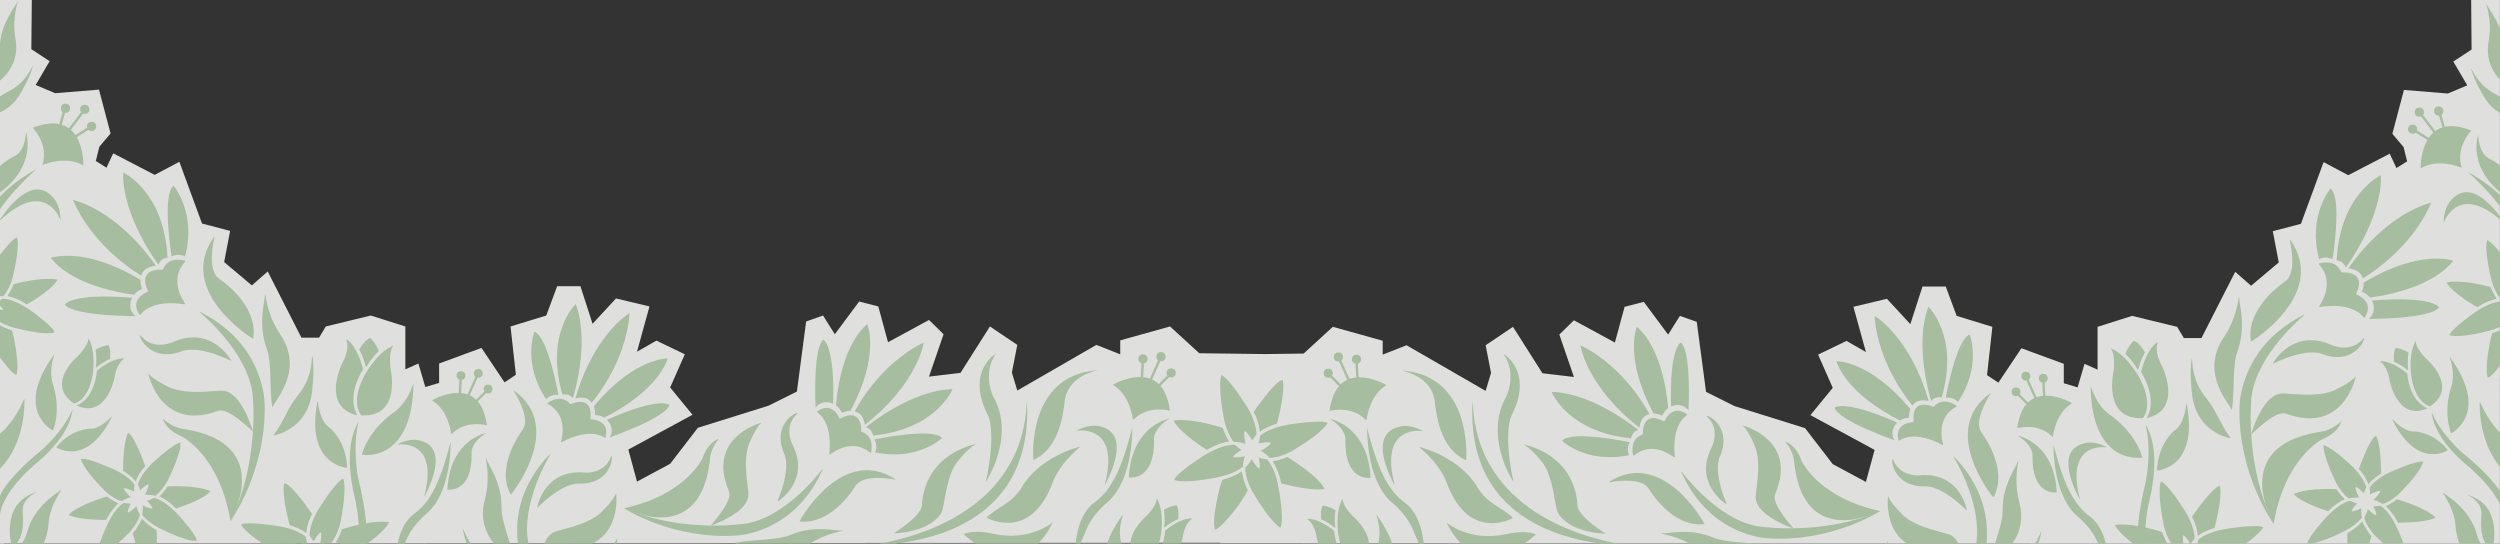 <svg xmlns="http://www.w3.org/2000/svg" width="768" height="167"><rect width="100%" height="100%" fill="#333333" stroke="none"/><defs><style>.cls-2{fill:#a7bd9f}</style></defs><path id="Layer_3" d="m759.14 0 .13 15.22-5.62 3.69 4.3 7.31-6 2.51-13.46-1.1-3.56 13.47 3.45 4.09 1.09 4.38-3.28 2.05-2.07-4.41-12.74 6.61-7.57-4.02-6.97 18.96-8.64 2.27 1.84 9.59-8.51 7.16-4.87-4.28-10.37 20.35h-5.41l-2.07-3.45-13.82-3.36-10.61 3.36v13.16l-4.01-1.79-2.13 7.23-4.24-1.27v-5.96l-13.02-4.79-7.08 10.58-3.48-2.33 1.64-14.83-10.97-3.36-3.36-9.02h-7.14l-3.73 11.55-7.2-7.78-10.29 2.46 3.84 13.9-5.96-3.42-8.73 4.21 4.5 10.2-6.86 8.39 19.72 10.68-2.67 9.84-10.19-5.47-8.51-11.06-21.7-6.78-8.71-4.35-2.85-21.52-5.18-1.83-3.62 5.74-7.47-10.05-5.9 1.52-2.98 10.98-12.59-6.84-4.48 4.39 4.48 13.03-9.67-1.15-9.05-14.26-8.4 5.66 1.66 8.49-1.66 5.53-24.3-14.02-7.32 2.88v-4.27l-15.32-4.27-8.97 8.21-11.91.16-20.15-.26-8.97-8.22-15.31 4.27v4.28l-7.33-2.89-24.29 14.02-1.67-5.52 1.67-8.5-8.41-5.66-9.05 14.26-9.67 1.15 4.48-13.02-4.48-4.39-12.59 6.84-2.98-10.99-5.89-1.51-7.47 10.05-3.62-5.75-5.19 1.83-2.84 21.52-8.72 4.35-21.7 6.78-8.51 11.06-10.19 5.47-2.66-9.84 19.71-10.68-6.86-8.38 4.5-10.2-8.72-4.21-5.97 3.41 3.84-13.9-10.29-2.46-7.2 7.79-3.73-11.56h-7.14l-3.36 9.02-10.97 3.36 1.64 14.83-3.48 2.34-7.08-10.58-13.02 4.78v5.97l-4.24 1.26-2.12-7.23-4.01 1.8v-13.17l-10.62-3.36-13.82 3.36-2.07 3.45h-5.41L82.24 83.39l-4.87 4.28-8.51-7.16 1.84-9.58-8.64-2.27L55.1 49.7l-7.58 4.02-12.74-6.62-2.07 4.42-3.28-2.06 1.09-4.37L33.97 41l-3.56-13.47-13.46 1.1-5.99-2.52 4.29-7.31-5.62-3.69.14-15.22H1.29v-1.72h-3.75v175.29h3.75v-6.54l373.52-.17v.1l393.17.18V0h-8.84z" style="fill:#fdfdfa; filter: blur(3px); opacity: 0.85; transform: translateY(3px);"/><g id="Layer_2"><path d="M387 132.67c1.59-1.39 5.33-2.56 5.33-2.56 2.87-11.18 1.66-13.43 1.66-13.43-2.67.67-8.88 9.91-8.88 9.91 1.68 2.74 1.89 6.07 1.89 6.07ZM390.95 141.71c1.91 2.89 2.68 6.81 2.68 6.81 10.62 2.73 13.29 1.62 13.29 1.62-2.14-4.14-11.49-9.78-11.49-9.78-1.61.93-4.47 1.34-4.47 1.34ZM381.52 144.83c-3.1 1.98-6.04 2.57-6.04 2.57-1.37 3.61-2.25 9.79-2.25 9.79-.59 4.03-.02 5.56-.02 5.56 1.58-.48 4.08-3.62 4.08-3.62 3.21-3.32 6.05-8.49 6.05-8.49-1.24-2.15-1.83-5.81-1.83-5.81ZM377.57 135.64c-1.14-1.87-1.97-4.21-1.97-4.21-10.92-3.39-15.09-2.21-15.09-2.21 2.02 3.93 10.26 8.99 10.26 8.99 3.98-2.34 6.8-2.57 6.8-2.57ZM387.15 133.87l-.05.07c-.07.72-.25 1.63-.46 2.33 1.3-.34 3.59-.56 3.73-.2.13.35-1.89 1.83-3.07 2.39.96.54 2.37 1.67 2.75 2.24l.27-.04c3.97-.19 7.92-2.93 7.92-2.93 8.3-5 9.6-7.77 9.6-7.77-1.67-1.27-12.34.54-12.34.54-5.98 1.01-8.35 3.38-8.35 3.38ZM378.66 135.33l.41.45c.65-.12 2.54.21 3.59.58-.37-1.26-.62-3.74-.25-3.88.33-.12 1.6 1.58 2.24 2.78l1.29-1.76.03-.7c-.38-4.21-3.29-8.47-3.29-8.47-5.58-8.72-7.44-9.1-7.44-9.1-1.21 3.14.57 12.39.57 12.39.63 4.61 2.86 7.71 2.86 7.71ZM379.46 144.86c.93-.47 1.83-1.07 2.34-1.42.01-.86.3-2.39.62-3.27-1.32.32-3.42.5-3.55.16-.11-.3 1.34-1.42 2.51-2.09-.7-.44-1.54-1.09-2.06-1.61h-.59c-4.7.07-11.09 4.77-11.09 4.77-7.19 4.89-6.87 6.03-6.87 6.03 2.72 1.17 11.09-.4 11.09-.4 3.81-.58 6.18-1.45 7.6-2.17ZM389.19 141.1c-.72-.05-1.7-.23-2.46-.45.28 1.32.41 3.15.1 3.27-.33.13-1.66-1.67-2.28-2.87-.42.8-1.35 2.03-2 2.64-.12 3.12 2.11 7.21 2.11 7.21 5.85 9.97 8.69 11.22 8.69 11.22 1.38-3.1-.84-13.64-.84-13.64-.98-4.7-2.9-6.95-3.3-7.37ZM416.87 173.11s-4.13-.59-5.62-8.26c0 0-1.36-6.94 1.14-11.58.02-.04.08-.02.08.02-.03.55.2 2.1 2.9 5.08 0 0 10.49 8.59 1.5 14.74Z" class="cls-2"/><path d="M415.9 173.65c-.87-.33-5.17-2.35-6.06-10.56 0-.01 0-.03-.02-.04-.31-.26-4.73-3.88-8.18-3.67-.06 0-.09.09-.03.13.6.35 2.33 1.7 2.93 5.91 0 0 2.43 12.27 11.36 8.37.05-.02.06-.1 0-.12ZM410 162.08c-.64-.51-2.48-1.92-4.05-2.47-.04-.01-.06-.04-.07-.08-.05-.43-.33-3.06.43-4.08.07-.1.17-.13.32-.11.58.07 2.3.53 3.59 1.37.04.02.06.06.05.11-.07.4-.43 2.6-.08 5.16.01.11-.1.18-.18.11ZM423.28 181.33c.66-.35 11.73-6.55-.41-23.2-.02-.03-.07 0-.06.03.35 1 1.67 5.2.54 8.78-.04.12-2.75 7.39-.11 14.38 0 .02.03.03.04.02ZM419.81 128.95c.16-1.31 1.19-7.61 5.97-10.55.08-.05.08-.16 0-.2-1.7-.93-15.16-7.78-17.33 7.88-.01.09.06.16.14.14 1.07-.26 6.92-1.43 11.02 2.79.07.07.19.04.2-.06Z" class="cls-2"/><circle cx="408.04" cy="114.66" r="1.41" class="cls-2"/><circle cx="411.16" cy="109.66" r="1.41" class="cls-2"/><circle cx="416.71" cy="110.36" r="1.41" class="cls-2"/><path d="M412.45 109.77h.74v7.24h-.74z" class="cls-2" transform="rotate(-24.01 412.904 113.387)"/><path d="M416.55 110.52h.74v7.24h-.74z" class="cls-2" transform="rotate(-3.3 417.455 114.346)"/><path d="M410.54 114.04h.74v7.24h-.74z" class="cls-2" transform="rotate(-45.15 410.914 117.66)"/><path d="M428.43 148.95s-.03.06-.05.03c-.96-1.71-8.06-14.91.74-17.68.89-.28 3.53-1.24 7.89 1.04.03.02.02.07 0 .06-1.57-.2-13.21-1.14-8.57 16.55ZM421.05 146.74s0 .03-.01.03c-.39.06-8.03 1.12-7.74-11.81 0-.2.27-3.1-4.62-6.2-.03-.02-.02-.06 0-.05 1.28.28 11.57 2.96 12.37 18.04Z" class="cls-2"/><path d="M420 131.52s-.43 15 6.92 22.23c.95.94 5.5 4.29 7.54 9.94l3.07 7.04s.49-11.5-5.84-16.21c-4.27-3.17-7.86-7.85-11.69-23.01ZM493.27 163.95s-10.84-.1-14.59-6.27c-1.1-1.81-1.25-10.36-4.61-15.31 0 0-3.21-4.23-5.82-5.71-.05-.03-.03-.09.03-.08 2.06.43 15.49 3.83 16.36 18.91.07 1.16 1.67 3.98 8.63 8.46M464.95 148.01s-.02.05-.03.03c-.75-1.17-8.89-14.3-2.25-26.11.98-1.75 2.85-8.22-.82-13.18-.01-.02 0-.05.02-.03.89.55 9.05 6.05 2.47 18.94-.93 1.82-2.04 7.99.61 20.36ZM471.68 164.08c.07.03.09.11.04.17-.95.97-17.53 16.24-27.36-3.75 0 0 6.89 6.06 18.3 3.59 3.97-.86 7-.78 9.03 0ZM450.4 141.35c.09-1.15 1.78-25.82-19.51-27.5-.04 0-.06.06-.02.07 1.97.43 8.62 2.34 9.79 8.78.47 2.61.94 14.8 9.7 18.68.02 0 .04 0 .04-.02Z" class="cls-2"/><path d="M500.35 167.54c.06 0 .06.1 0 .09-4.62-.27-50.05-.15-48.02-43.85 0-.06.1-.07.11-.01 1.19 30.17 28.94 41.04 47.91 43.76Z" class="cls-2"/><path d="M464.78 159.09s.02.03 0 .04c-.63.35-13.11 6.97-19.91-9.7-.59-1.45-1.76-6.02-8.89-12.08-.02-.02-.02-.05 0-.05 1.11.27 12.46 3.19 18.04 12.61 2.82 4.76 7.57 6.08 10.76 9.17ZM698.48 160.97s-13.99-23.58 13.68-28.23c1.15-.19 3.47-.19 7.09-3.26 0 0-.75 3.28-5.5 5.3-1.79.76-12.24 7.38-15.28 26.2M691.53 133.5s3.26-11.87 9.05-12.6c2.17-.28 10.19 1.41 16.13-.82 0 0 5.01-2.19 6.96-4.4.02-.02.04-.01.04.01-.28 1.23-4.27 17.5-21.12 11.5-1.14-.41-3.23-1.15-11.06 6.32M698.3 111.7c-.06.03-.12-.03-.08-.08.81-1.39 6.79-10.74 18.17-5.57 0 0 5.87 2.63 9.71-2.16.03-.04.11-.05.13 0 .27.98-3.68 8.42-12.94 4.83-.68-.26-5.04-1.78-14.98 2.98ZM685.14 134.45c.05.08 0 .18-.09.16-1.62-.33-10.84-2.73-11.72-14.22 0 0-.76-5.96-.05-10.1 0-.05.09-.06.1 0 .23 1.11-.14 6.61 4.47 12.14 2.87 3.44 4.09 7.62 7.28 12.01ZM691.49 104.82c0 .05.06.09.11.06.94-.49 23.54-14.86 11.93-31.26-.05-.06-.16-.01-.14.06.42 1.77 2.2 10.18-1.36 12.75 0 0-12.26 7.92-10.54 18.39ZM712.44 94.07c1.03-1.48 4.77-7.61-.05-12.86-.09-.09-.06-.25.07-.28 1.07-.31 5.2-1.21 6.76 2.67.03.07.09.12.16.11.98-.07 7.68-.34 4.43 6.53-.04.09 0 .2.09.24.96.38 5.53 2.47 2.54 7.04-.07.1-.22.12-.29.02-.67-.95-3.99-4.71-13.52-3.21-.15.02-.27-.14-.18-.26Z" class="cls-2"/><path d="M698.48 160.97s-10.96-15.11-10.52-35.85c.07-3.32 1.56-19.27 19.83-28.44.07-.04.16.06.09.11-2.72 2.3-16.04 14.17-16.36 27.15 0 .19-1.65 19.65 6.96 37.03ZM685.66 125.8c-.01.09-.13.11-.16.03-.81-2.19-9.15-10.6-3.01-21.17 1.07-1.84 4.1-5.37 5.26-13.37.01-.07.12-.08.12 0 0 2.24 2.24 9.16-.52 16.62-1.59 4.29-.84 11.82-1.68 17.9ZM712.43 79.63s1.83-1.15 4.13 0c0 0 3.05-18.84-.61-21.73 0 0-7.11 8.3-3.52 21.73ZM717.82 80s2.09.09 2.8 2.16c0 0 11.15-14.78 10.82-28.33 0 0-12.58 5.68-13.63 26.18ZM721.38 82.47s3.89.2 4.44 3.06c0 0 14.59-8.18 21.03-23.25 0 0-13.05 2.56-25.47 20.19ZM726.11 86.84s.13 1.15-.53 2.79c0 0 1.74.6 2.43 1.77 0 0 18.24-1.85 25.64-11.3 0 0-10-3.81-27.54 6.73ZM728.68 92.32s1.81 3.24-1.01 5.66c0 0 19.21.02 21.63-3.57 0 0-1.78-3.61-20.62-2.09ZM756.05 51.47c-1.23-.49-7.31-2.65-12.22.13-.08.05-.18 0-.18-.1 0-1.95.51-17.18 15.39-11.47.08.03.11.13.06.2-.75.82-4.63 5.41-2.91 11.09.03.1-.05.19-.15.15Z" class="cls-2"/><circle cx="749.16" cy="34.12" r="1.42" class="cls-2"/><circle cx="743.23" cy="34.45" r="1.42" class="cls-2"/><circle cx="741.15" cy="39.68" r="1.42" class="cls-2"/><path d="M745.34 34.08h.75v7.3h-.75z" class="cls-2" transform="rotate(142.88 745.727 37.764)"/><path d="M744.01 38.07h.75v7.3h-.75z" class="cls-2" transform="rotate(122.17 744.395 41.744)"/><path d="M750.05 34.47h.75v7.3h-.75z" class="cls-2" transform="rotate(164.02 750.422 38.118)"/><path d="M769.52 68.82s.07 0 .05-.03c-1.04-1.68-9.24-14.37-15.97-7.95-.68.65-2.81 2.51-2.92 7.47 0 .03.05.05.06.02.58-1.49 5.42-12.22 18.79.49ZM771.16 61.23s.02.01.03 0c.24-.31 4.9-6.55-6.66-12.59-.18-.09-2.87-1.27-3.23-7.1 0-.03-.04-.05-.05-.02-.38 1.26-3.02 11.66 9.91 19.71Z" class="cls-2"/><path d="M758.23 52.89s13.45 6.92 16.26 16.94c.36 1.3 1.11 6.94 5.11 11.5l4.73 6.14s-10.39-5.17-11.47-13.05c-.72-5.31-3.11-10.76-14.63-21.53ZM746.56 124.82s-4.17-.6-5.67-8.33c0 0-1.37-6.99 1.15-11.68.02-.04.08-.02.08.02-.03.56.2 2.12 2.92 5.12 0 0 10.58 8.66 1.52 14.86Z" class="cls-2"/><path d="M745.58 125.36c-.88-.33-5.21-2.37-6.11-10.65 0-.02 0-.03-.02-.04-.32-.26-4.77-3.92-8.25-3.7-.06 0-.09.09-.03.13.6.35 2.35 1.72 2.95 5.95 0 0 2.45 12.37 11.45 8.44.05-.02.06-.1 0-.13ZM739.63 113.7c-.64-.51-2.51-1.94-4.08-2.49-.04-.01-.06-.04-.07-.08-.05-.43-.33-3.08.43-4.12.07-.1.18-.13.32-.11.58.07 2.32.53 3.62 1.38.04.02.06.06.05.11-.07.41-.44 2.62-.08 5.2.01.11-.1.18-.19.11ZM747.02 126.9c.29 1.57.88 7.25 10.03 15.38.05.05 12.79 9.84 12.32 18.47 0 .06.08.08.11.03.38-.79 1.71-4.1-.61-8.43 0 0-2.09-4.82-12.29-13.16-1.15-.94-6.92-6.29-9.45-12.32-.03-.06-.12-.04-.11.03ZM751.93 138.32c-.77.48-9.64 5.54-16.99-9.41-.03-.06.05-.13.1-.08.91 1 3.74 3.83 6.61 3.72.09 0 5.75.03 10.29 5.68.02.03.02.07 0 .09ZM753.03 133.11c.67-.35 11.83-6.6-.41-23.39-.02-.03-.07 0-.06.03.35 1.01 1.68 5.24.54 8.85-.04.12-2.77 7.45-.11 14.5 0 .02.03.03.04.02ZM727.58 148.79c1.02-1.52 3.9-3.33 3.9-3.33-.08-10.01-1.6-11.63-1.6-11.63-2.09 1.16-5.24 10.29-5.24 10.29 2.02 1.92 2.94 4.67 2.94 4.67ZM732.9 155.48c2.25 1.99 3.76 5.11 3.76 5.11 9.51-.07 11.5-1.59 11.5-1.59-2.72-3-11.81-5.64-11.81-5.64-1.15 1.14-3.45 2.12-3.45 2.12ZM725.68 160.2c-2.16 2.35-4.49 3.5-4.49 3.5-.35 3.33.29 8.71.29 8.71.4 3.51 1.22 4.66 1.22 4.66 1.22-.75 2.61-3.94 2.61-3.94 1.96-3.5 3.19-8.47 3.19-8.47-1.51-1.53-2.82-4.47-2.82-4.47ZM720.33 153.37c-1.38-1.31-2.59-3.09-2.59-3.09-9.91-.41-13.14 1.5-13.14 1.5 2.57 2.85 10.6 5.26 10.6 5.26 2.82-2.85 5.13-3.67 5.13-3.67ZM727.97 149.76l-.03.07c.1.62.15 1.42.14 2.06 1.01-.58 2.89-1.27 3.08-1 .19.27-1.18 1.95-2.05 2.68.92.24 2.36.87 2.8 1.27l.22-.09c3.28-1.04 5.99-4.22 5.99-4.22 5.85-6.04 6.32-8.65 6.32-8.65-1.68-.7-10.22 3.19-10.22 3.19-4.79 2.17-6.25 4.69-6.25 4.69ZM721.17 152.87l.44.29c.52-.24 2.17-.39 3.14-.31-.59-.97-1.35-3-1.07-3.2.25-.18 1.69.97 2.49 1.83l.69-1.76-.13-.59c-1.26-3.44-4.65-6.37-4.65-6.37-6.61-6.07-8.26-5.98-8.26-5.98-.32 2.9 3.24 10.26 3.24 10.26 1.55 3.73 4.11 5.83 4.11 5.83ZM723.96 160.69c.67-.6 1.3-1.3 1.64-1.71-.18-.72-.28-2.07-.2-2.88-1.03.56-2.76 1.18-2.94.92-.16-.23.81-1.49 1.64-2.31-.68-.21-1.53-.57-2.09-.89l-.2.05h-.03l-.27.07c-3.93 1.11-8.23 6.47-8.23 6.47-4.94 5.7-4.42 6.58-4.42 6.58 2.54.38 9.21-2.8 9.21-2.8 3.07-1.33 4.86-2.59 5.89-3.51ZM731.29 155.37c-.61.11-1.48.18-2.17.17.53 1.04 1.05 2.55.81 2.72-.25.18-1.77-1.03-2.55-1.89-.17.76-.68 2-1.09 2.66.59 2.64 3.37 5.57 3.37 5.57 7.12 7.06 9.78 7.47 9.78 7.47.47-2.91-3.74-11.25-3.74-11.25-1.87-3.73-3.98-5.18-4.41-5.45ZM770.87 99.8c-2.67 1.89-5.26 2.53-5.26 2.53-1.07 3.26-1.59 8.79-1.59 8.79-.36 3.61.21 4.94.21 4.94 1.39-.49 3.47-3.38 3.47-3.38 2.72-3.08 5.03-7.79 5.03-7.79-1.19-1.86-1.86-5.09-1.86-5.09ZM766.98 91.8c-1.09-1.61-1.92-3.66-1.92-3.66-9.84-2.56-13.49-1.34-13.49-1.34 1.96 3.41 9.48 7.57 9.48 7.57 3.44-2.24 5.93-2.57 5.93-2.57ZM767.93 91.48l.38.39c.58-.13 2.26.08 3.21.37-.38-1.1-.7-3.3-.38-3.44.28-.12 1.49 1.34 2.1 2.38l1.08-1.61v-.62c-.52-3.72-3.28-7.39-3.28-7.39-5.31-7.52-6.98-7.78-6.98-7.78-.95 2.84 1.02 10.98 1.02 10.98.75 4.07 2.85 6.73 2.85 6.73ZM769.04 99.92c.8-.46 1.58-1.03 2.02-1.36-.02-.76.17-2.14.42-2.93-1.16.34-3.02.59-3.15.29-.11-.26 1.13-1.31 2.14-1.96-.64-.36-1.41-.9-1.9-1.34h-.53v.02c-4.17.25-9.65 4.69-9.65 4.69-6.19 4.64-5.86 5.64-5.86 5.64 2.47.93 9.84-.81 9.84-.81 3.36-.67 5.43-1.54 6.66-2.24ZM774.77 157.45s.02.02.04.01c.52-.51 10.44-10.73-3.79-22.01-1.23-.98-5.33-3.4-9.19-12.01-.01-.02-.05-.03-.05 0-.05 1.15-.42 12.97 7.14 21.02 3.82 4.07 3.75 9.04 5.85 13ZM766.84 173.2v.03c-.53.12-10.97 2.35-12.46-11.17-.13-1.17-.03-4.74-3.96-10.62-.01-.02 0-.04.02-.03.75.42 8.39 4.9 10.49 12.9 1.06 4.04 4.24 5.98 5.91 8.89Z" class="cls-2"/><path d="M765.58 169.13c.17-.61 3.8-13.87-7.61-17.12-.02 0-.04.02-.02.03 1.03.45 4.44 2.22 4.37 5.86-.03 1.47-1.11 8.17 3.23 11.24h.03ZM776.75 35.89c.07.04.06.14-.01.16-1.38.3-9.38 1.63-14.03-6.99 0 0-2.66-4.37-3.54-7.84-.01-.04.05-.08.07-.04.56.78 2.18 5.19 7.68 7.89 3.43 1.68 5.82 4.5 9.82 6.82ZM774.16 28.99c.02.07-.07.13-.12.08-1.39-1.42-10.78-5.07-9.67-15.42.19-1.8 1.33-5.59-.54-12.22-.02-.06.06-.11.09-.05.77 1.75 4.92 6.35 5.35 13.1.25 3.89 3.44 9.48 4.89 14.5ZM350.95 173s4.13-.59 5.62-8.26c0 0 1.36-6.94-1.14-11.58-.02-.04-.08-.02-.08.02.03.55-.2 2.1-2.9 5.08 0 0-10.49 8.59-1.5 14.74Z" class="cls-2"/><path d="M351.92 173.54c.87-.33 5.17-2.35 6.06-10.56 0-.01 0-.03.02-.04.31-.26 4.73-3.88 8.18-3.67.06 0 .09.09.03.13-.6.35-2.33 1.7-2.93 5.91 0 0-2.43 12.27-11.36 8.37-.05-.02-.06-.1 0-.12ZM357.82 161.98c.64-.51 2.48-1.92 4.05-2.47.04-.01.06-.04.07-.08.05-.43.33-3.06-.43-4.08-.07-.1-.17-.13-.32-.11-.58.07-2.3.53-3.59 1.37-.04.02-.06.06-.05.11.07.4.43 2.6.08 5.16-.01.11.1.18.18.11ZM344.54 181.23c-.66-.35-11.73-6.55.41-23.2.02-.03.07 0 .06.03-.35 1-1.67 5.2-.54 8.78.04.12 2.75 7.39.11 14.38 0 .02-.03.03-.04.02ZM348.01 128.85c-.16-1.31-1.19-7.61-5.97-10.55-.08-.05-.08-.16 0-.2 1.7-.93 15.16-7.78 17.33 7.88.01.09-.06.16-.14.14-1.07-.26-6.92-1.43-11.02 2.79-.07.07-.19.04-.2-.06Z" class="cls-2"/><circle cx="359.78" cy="114.55" r="1.41" class="cls-2"/><circle cx="356.66" cy="109.56" r="1.41" class="cls-2"/><circle cx="351.12" cy="110.25" r="1.41" class="cls-2"/><path d="M354.63 109.67h.74v7.24h-.74z" class="cls-2" transform="rotate(-155.99 354.99 113.31)"/><path d="M350.52 110.42h.74v7.24h-.74z" class="cls-2" transform="rotate(-176.7 350.894 114.055)"/><path d="M356.54 113.94h.74v7.24h-.74z" class="cls-2" transform="rotate(-134.85 356.913 117.563)"/><path d="M339.4 148.85s.03.06.05.03c.96-1.71 8.06-14.91-.74-17.68-.89-.28-3.53-1.24-7.89 1.04-.03.02-.02.07 0 .06 1.57-.2 13.21-1.14 8.57 16.55ZM346.78 146.63s0 .03.01.03c.39.06 8.03 1.12 7.74-11.81 0-.2-.27-3.1 4.62-6.2.03-.02.02-.06 0-.05-1.28.28-11.57 2.96-12.37 18.04Z" class="cls-2"/><path d="M347.82 131.42s.43 15-6.92 22.23c-.95.94-5.5 4.29-7.54 9.94l-3.07 7.04s-.49-11.5 5.84-16.21c4.27-3.17 7.86-7.85 11.69-23.01ZM274.56 163.84s10.84-.1 14.59-6.27c1.1-1.81 1.25-10.36 4.61-15.31 0 0 3.21-4.23 5.82-5.71.05-.03.03-.09-.03-.08-2.06.43-15.49 3.83-16.36 18.91-.07 1.16-1.67 3.98-8.63 8.46M302.87 147.91s.02.05.03.03c.75-1.17 8.89-14.3 2.25-26.11-.98-1.75-2.85-8.22.82-13.18.01-.02 0-.05-.02-.03-.89.55-9.05 6.05-2.47 18.94.93 1.82 2.04 7.99-.61 20.36ZM296.14 163.98c-.07.03-.09.11-.04.17.95.97 17.53 16.24 27.36-3.75 0 0-6.89 6.06-18.3 3.59-3.97-.86-7-.78-9.03 0ZM317.43 141.24c-.09-1.15-1.78-25.82 19.51-27.5.04 0 .06.06.02.07-1.97.43-8.62 2.34-9.79 8.78-.47 2.61-.94 14.8-9.7 18.68-.02 0-.04 0-.04-.02Z" class="cls-2"/><path d="M267.48 167.44c-.06 0-.06.1 0 .09 4.62-.27 50.05-.15 48.02-43.85 0-.06-.1-.07-.11-.01-1.19 30.17-28.94 41.04-47.91 43.76Z" class="cls-2"/><path d="M303.04 158.99s-.02.03 0 .04c.63.35 13.11 6.97 19.91-9.7.59-1.45 1.76-6.02 8.89-12.08.02-.02.02-.05 0-.05-1.11.27-12.46 3.19-18.04 12.61-2.82 4.76-7.57 6.08-10.76 9.17ZM588.51 201.15s20.01-16.86-3.47-29.73c-.98-.54-3.06-1.26-5.37-5.16 0 0-.35 3.19 3.29 6.5 1.37 1.25 8.72 10.5 5.55 28.4M603.4 178.57s.79-11.72-4.2-14.2c-1.87-.93-9.62-1.93-14.28-5.8 0 0-3.83-3.55-4.89-6.15 0-.02-.03-.02-.04 0-.14 1.19-1.65 17.11 15.42 16.98 1.16 0 3.27-.02 7.99 9.16M604.13 156.8s.11 0 .1-.05c-.3-1.51-2.75-11.81-14.63-10.72 0 0-6.12.53-8.07-4.99-.02-.05-.09-.08-.12-.04-.55.8.67 8.74 10.15 8.41.69-.02 5.1-.02 12.57 7.38ZM608.85 181.43c-.07.05-.06.16.03.18 1.57.21 10.63.94 15.02-9.14 0 0 2.56-5.13 3.21-9.09 0-.05-.06-.08-.09-.04-.55.92-1.95 6-7.84 9.54-3.67 2.2-6.08 5.58-10.33 8.54ZM612.42 152.74s-.08.06-.11.02c-.69-.74-16.55-20.77-.95-31.91.06-.04.15.04.11.1-.93 1.46-5.18 8.49-2.78 11.91 0 0 8.56 10.99 3.73 19.88ZM596.92 136.48c-.47-1.66-1.91-8.35 4.08-11.57.11-.06.13-.2.03-.27-.87-.61-4.31-2.72-6.93.29-.05.05-.12.08-.18.05-.86-.37-6.81-2.72-6.04 4.5.01.09-.06.18-.15.19-.98.04-5.76.49-4.49 5.55.03.11.16.17.26.11.9-.64 5.07-2.99 13.19 1.35.13.07.28-.04.24-.18Z" class="cls-2"/><path d="M588.51 201.15s14.62-10.18 20.72-29.01c.98-3.01 4.63-17.86-8.95-31.85-.06-.06-.16 0-.12.07 1.73 2.92 10.01 17.8 6.22 29.6-.06.17-4.67 18.22-17.88 31.18ZM611.1 173.47c-.02.08.09.14.14.08 1.42-1.72 11.57-6.68 9.35-18.14-.39-1.99-2.01-6.12-.55-13.7.01-.07-.08-.11-.1-.04-.7 2.02-4.89 7.56-4.74 15.14.09 4.36-2.95 10.91-4.1 16.66ZM601.45 123.47s-1.29-1.61-3.72-1.3c0 0 3.16-17.94 7.37-19.39 0 0 3.8 9.71-3.64 20.69ZM596.48 122.11s-1.91-.57-3.2 1.06c0 0-5.42-16.82-.87-28.93 0 0 9.56 9.07 4.07 27.86ZM592.49 123.22s-3.57-1.04-4.96 1.36c0 0-10.58-11.94-11.66-27.55 0 0 10.95 6.4 16.62 26.18ZM586.86 125.67s-.47.99-.4 2.68c0 0-1.75 0-2.75.83 0 0-15.85-7.39-19.56-18.22 0 0 10.21-.3 22.7 14.7ZM582.83 129.81s-2.65 2.36-.87 5.42c0 0-17.32-6.01-18.37-10 0 0 2.74-2.69 19.24 4.58ZM630.66 134.11c.16-1.26 1.15-7.33 5.74-10.15.08-.05.08-.15 0-.2-1.63-.9-14.59-7.49-16.68 7.58-.01.08.06.16.14.14 1.03-.25 6.65-1.38 10.61 2.68.07.07.18.04.19-.05Z" class="cls-2"/><circle cx="619.33" cy="120.36" r="1.36" class="cls-2"/><circle cx="622.34" cy="115.55" r="1.36" class="cls-2"/><circle cx="627.68" cy="116.22" r="1.36" class="cls-2"/><path d="M623.58 115.66h.72v6.97h-.72z" class="cls-2" transform="rotate(-24.01 624.07 119.14)"/><path d="M627.53 116.38h.72v6.97h-.72z" class="cls-2" transform="rotate(-3.3 628.538 119.905)"/><path d="M621.74 119.77h.72v6.97h-.72z" class="cls-2" transform="rotate(-45.15 622.1 123.254)"/><path d="M638.95 153.35s-.03.06-.05.03c-.92-1.64-7.75-14.35.71-17.01.86-.27 3.39-1.19 7.59 1 .03.01.02.06 0 .06-1.51-.2-12.71-1.1-8.25 15.92ZM631.85 151.22s0 .02-.01.03c-.37.06-7.73 1.08-7.45-11.36 0-.19.26-2.98-4.45-5.97-.02-.02-.02-.06 0-.05 1.23.27 11.13 2.85 11.9 17.36Z" class="cls-2"/><path d="M630.84 136.58s-.41 14.43 6.66 21.39c.92.9 5.29 4.12 7.26 9.56l2.95 6.78s.47-11.06-5.62-15.59c-4.1-3.05-7.56-7.56-11.25-22.14ZM658.26 128.46s3.41-3.44-.58-11.56c0 0-3.6-7.36-9.16-9.91-.04-.02-.09.04-.06.07.42.49 1.28 2.08.88 6.72 0 0-3.69 15.28 8.92 14.68Z" class="cls-2"/><path d="M659.54 128.28c.58-.91 3.13-5.79-1.79-14 0-.01-.01-.03 0-.05.11-.46 1.66-6.9 4.99-9.11.06-.04.14.03.12.09-.31.74-.96 3.2 1.42 7.51 0 0 6.33 13.04-4.64 15.68-.07.02-.13-.05-.09-.11ZM656.9 113.46c.23-.91.95-3.51 2.01-5.12.03-.04.03-.08 0-.12-.25-.43-1.84-3.05-3.25-3.48-.13-.04-.25 0-.37.12-.49.47-1.76 2.1-2.36 3.78-.02.05 0 .1.03.13.35.32 2.22 2.1 3.69 4.71.06.11.22.1.25-.02ZM659.28 130.69c.83 1.64 4.23 7.26 1.47 21.05-.02.08-4.9 17.89 1.52 25.48.04.05-.02.13-.08.1-.9-.45-4.41-2.57-5.29-8.15 0 0-1.43-5.86 2.14-20.59.4-1.66 1.98-10.56.12-17.85-.02-.08.08-.12.12-.05ZM662.71 144.56c1.04-.1 12.68-1.61 9.04-20.41-.02-.08-.14-.08-.14 0-.14 1.55-.77 6.1-3.47 7.99-.08.06-5.24 4.02-5.5 12.35 0 .04.03.08.07.08ZM658.09 140.55c-.86.14-15.42 2.15-15.85-21.73 0-.04.06-.06.08-.02.38 1.17 2.1 5.97 5.64 8.49.12.09 7.71 4.91 10.16 13.21 0 .02 0 .05-.03.05ZM675.18 164.63c1.53-1.34 5.13-2.46 5.13-2.46 2.76-10.76 1.59-12.92 1.59-12.92-2.57.65-8.54 9.54-8.54 9.54 1.62 2.64 1.82 5.84 1.82 5.84Z" class="cls-2"/><path d="M666.1 167.48c-1.1-1.8-1.89-4.05-1.89-4.05-10.51-3.26-14.51-2.12-14.51-2.12 1.94 3.78 9.87 8.65 9.87 8.65 3.83-2.25 6.54-2.48 6.54-2.48ZM675.32 165.79l-.05.07c-.07.69-.24 1.57-.44 2.25 1.25-.33 3.46-.54 3.59-.2.13.34-1.82 1.76-2.96 2.3.92.52 2.28 1.6 2.64 2.16l.26-.03c3.82-.18 7.62-2.82 7.62-2.82 7.99-4.81 9.24-7.48 9.24-7.48-1.6-1.22-11.87.52-11.87.52-5.75.97-8.03 3.25-8.03 3.25ZM667.15 167.19l.39.44c.63-.11 2.44.2 3.46.56-.35-1.21-.6-3.6-.24-3.73.31-.12 1.54 1.52 2.15 2.67l1.24-1.69.03-.67c-.37-4.05-3.17-8.15-3.17-8.15-5.36-8.39-7.16-8.76-7.16-8.76-1.17 3.02.55 11.92.55 11.92.61 4.44 2.75 7.42 2.75 7.42ZM577.59 156.99s-23.22 12.27-26.35-14.42c-.13-1.11-.02-3.32-2.78-6.94 0 0 3.1.88 4.81 5.51.64 1.75 6.48 12.06 24.33 15.85M550.98 162.34s-11.2-3.68-11.63-9.25c-.16-2.09 1.83-9.68-.02-15.46 0 0-1.86-4.9-3.88-6.87-.02-.02 0-.04.01-.03 1.16.32 16.54 4.91 10 20.74-.44 1.07-1.25 3.04 5.52 10.88M530.45 154.84c.02.05-.03.11-.08.08-1.29-.84-9.96-7.01-4.47-17.65 0 0 2.79-5.49-1.61-9.39-.04-.03-.04-.11 0-.12.95-.22 7.88 3.92 4.01 12.61-.28.63-1.94 4.73 2.14 14.47ZM523.55 161.02s.08-.05.06-.1c-.43-.92-13.09-23.22-29.34-12.89-.06.04-.02.15.05.14 1.71-.32 9.85-1.63 12.13 1.9 0 0 7 12.1 17.09 10.95ZM514.26 140.48c-1.37-1.06-7.05-4.92-12.3-.56-.09.08-.24.04-.27-.08-.24-1.04-.91-5.03 2.87-6.34.07-.02.12-.08.11-.15-.02-.94.04-7.36 6.46-3.93.08.04.19.02.23-.07.41-.9 2.62-5.17 6.86-2.09.1.07.1.22 0 .28-.94.6-4.69 3.59-3.71 12.78.02.15-.15.25-.26.16Z" class="cls-2"/><path d="M577.59 156.99s-14.98 9.77-34.79 8.36c-3.17-.23-18.36-2.41-26.26-20.31-.03-.07.07-.15.11-.08 2.07 2.71 12.79 16.01 25.2 16.93.18.01 18.71 2.51 35.74-4.9ZM543.34 167.59c.08.02.1.13.02.16-2.13.67-10.57 8.25-20.39 1.87-1.71-1.11-4.94-4.17-12.54-5.66-.07-.01-.08-.11 0-.11 2.15.11 8.87-1.71 15.87 1.28 4.03 1.72 11.26 1.37 17.05 2.46ZM500.45 139.8s-1.01-1.8.2-3.95c0 0-17.88-3.81-20.81-.44 0 0 7.6 7.19 20.62 4.4ZM501.06 134.66s.19-1.99 2.19-2.58c0 0-13.61-11.37-26.59-11.69 0 0 4.84 12.3 24.39 14.27ZM503.59 131.37s.37-3.71 3.13-4.1c0 0-7.13-14.34-21.24-21.22 0 0 1.83 12.6 18.11 25.32ZM507.99 127.05s1.1-.07 2.65.64c0 0 .66-1.63 1.81-2.24 0 0-.91-17.53-9.59-25.05 0 0-4.12 9.39 5.14 26.66ZM513.35 124.86s3.19-1.58 5.37 1.23c0 0 .92-18.37-2.39-20.86 0 0-3.54 1.53-2.98 19.62ZM70.79 160.12s13.99-23.58-13.68-28.23c-1.15-.19-3.47-.19-7.09-3.26 0 0 .75 3.28 5.5 5.3 1.79.76 12.24 7.38 15.28 26.2M77.74 132.64s-3.26-11.87-9.05-12.6c-2.17-.28-10.19 1.41-16.13-.82 0 0-5.01-2.19-6.96-4.4-.02-.02-.04-.01-.04.01.28 1.23 4.27 17.5 21.12 11.5 1.14-.41 3.23-1.15 11.06 6.32M70.97 110.84c.06.03.12-.03.08-.08-.81-1.39-6.79-10.74-18.17-5.57 0 0-5.87 2.63-9.71-2.16-.03-.04-.11-.05-.13 0-.27.98 3.68 8.42 12.94 4.83.68-.26 5.04-1.78 14.98 2.98ZM84.13 133.59c-.05.08 0 .18.09.16 1.62-.33 10.84-2.73 11.72-14.22 0 0 .76-5.96.05-10.1 0-.05-.09-.06-.1 0-.23 1.11.14 6.61-4.47 12.14-2.87 3.44-4.09 7.62-7.28 12.01ZM77.78 103.97c0 .05-.06.09-.11.06-.94-.49-23.54-14.86-11.93-31.26.05-.06.16-.01.14.06-.42 1.77-2.2 10.18 1.36 12.75 0 0 12.26 7.92 10.54 18.39ZM56.83 93.22c-1.03-1.48-4.77-7.61.05-12.86.09-.09.06-.25-.07-.28-1.07-.31-5.2-1.21-6.76 2.67-.03.07-.09.12-.16.11-.98-.07-7.68-.34-4.43 6.53.04.09 0 .2-.09.24-.96.38-5.53 2.47-2.54 7.04.07.1.22.12.29.02.67-.95 3.99-4.71 13.52-3.21.15.02.27-.14.18-.26Z" class="cls-2"/><path d="M70.79 160.12s10.96-15.11 10.52-35.85c-.07-3.32-1.56-19.27-19.83-28.44-.07-.04-.16.06-.09.11 2.72 2.3 16.04 14.17 16.36 27.15 0 .19 1.65 19.65-6.96 37.03ZM83.61 124.94c.01.09.13.11.16.03.81-2.19 9.15-10.6 3.01-21.17-1.07-1.84-4.1-5.37-5.26-13.37-.01-.07-.12-.08-.12 0 0 2.24-2.24 9.16.52 16.62 1.59 4.29.84 11.82 1.68 17.9ZM56.84 78.78s-1.83-1.15-4.13 0c0 0-3.05-18.84.61-21.73 0 0 7.11 8.3 3.52 21.73ZM51.45 79.15s-2.09.09-2.8 2.16c0 0-11.15-14.78-10.82-28.33 0 0 12.58 5.68 13.63 26.18ZM47.89 81.62s-3.89.2-4.44 3.06c0 0-14.59-8.18-21.03-23.25 0 0 13.05 2.56 25.47 20.19ZM43.16 85.98s-.13 1.15.53 2.79c0 0-1.74.6-2.43 1.77 0 0-18.24-1.85-25.64-11.3 0 0 10-3.81 27.54 6.73ZM40.59 91.46s-1.81 3.24 1.01 5.66c0 0-19.21.02-21.63-3.57 0 0 1.78-3.61 20.62-2.09ZM13.22 50.62c1.23-.49 7.31-2.65 12.22.13.08.05.18 0 .18-.1 0-1.95-.51-17.18-15.39-11.47-.08.03-.11.13-.06.2.75.82 4.63 5.41 2.91 11.09-.03.1.05.19.15.15Z" class="cls-2"/><circle cx="20.11" cy="33.27" r="1.42" class="cls-2"/><circle cx="26.04" cy="33.59" r="1.42" class="cls-2"/><circle cx="28.13" cy="38.83" r="1.42" class="cls-2"/><path d="M23.18 33.23h.75v7.3h-.75z" class="cls-2" transform="rotate(37.12 23.552 36.882)"/><path d="M24.51 37.21h.75v7.3h-.75z" class="cls-2" transform="rotate(57.83 24.89 40.867)"/><path d="M18.47 33.62h.75v7.3h-.75z" class="cls-2" transform="rotate(15.98 18.853 37.274)"/><path d="M-.25 67.97s-.07 0-.05-.03c1.04-1.68 9.24-14.37 15.97-7.95.68.65 2.81 2.51 2.92 7.47 0 .03-.05.05-.06.02-.58-1.49-5.42-12.22-18.79.49ZM-1.89 60.37s-.02.01-.03 0c-.24-.31-4.9-6.55 6.66-12.59.18-.09 2.87-1.27 3.23-7.1 0-.03.04-.05.05-.02.38 1.26 3.02 11.66-9.91 19.71Z" class="cls-2"/><path d="M11.04 52.04S-2.41 58.96-5.22 68.98c-.36 1.3-1.11 6.94-5.11 11.5l-4.73 6.14s10.39-5.17 11.47-13.05c.72-5.31 3.11-10.76 14.63-21.53ZM22.71 123.96s4.17-.6 5.67-8.33c0 0 1.37-6.99-1.15-11.68-.02-.04-.08-.02-.08.02.03.56-.2 2.12-2.92 5.12 0 0-10.58 8.66-1.52 14.86Z" class="cls-2"/><path d="M23.69 124.51c.88-.33 5.21-2.37 6.11-10.65 0-.02 0-.03.02-.04.32-.26 4.77-3.92 8.25-3.7.06 0 .09.09.03.13-.6.35-2.35 1.72-2.95 5.95 0 0-2.45 12.37-11.45 8.44-.05-.02-.06-.1 0-.13ZM29.64 112.84c.64-.51 2.51-1.94 4.08-2.49.04-.01.06-.04.07-.08.05-.43.33-3.08-.43-4.12-.07-.1-.18-.13-.32-.11-.58.07-2.32.53-3.62 1.38-.04.02-.06.06-.05.11.07.41.44 2.62.08 5.2-.01.11.1.18.19.11ZM22.25 126.04c-.29 1.57-.88 7.25-10.03 15.38-.05.05-12.79 9.84-12.32 18.47 0 .06-.08.08-.11.03-.38-.79-1.71-4.1.61-8.43 0 0 2.09-4.82 12.29-13.16 1.15-.94 6.92-6.29 9.45-12.32.03-.06.12-.04.11.03ZM17.35 137.47c.77.48 9.64 5.54 16.99-9.41.03-.06-.05-.13-.1-.08-.91 1-3.74 3.83-6.61 3.72-.09 0-5.75.03-10.29 5.68-.02.03-.02.07 0 .09ZM16.24 132.26c-.67-.35-11.83-6.6.41-23.39.02-.03.07 0 .06.03-.35 1.01-1.68 5.24-.54 8.85.04.12 2.77 7.45.11 14.5 0 .02-.03.03-.04.02ZM41.69 147.93c-1.02-1.52-3.9-3.33-3.9-3.33.08-10.01 1.6-11.63 1.6-11.63 2.09 1.16 5.24 10.29 5.24 10.29-2.02 1.92-2.94 4.67-2.94 4.67ZM36.37 154.63c-2.25 1.99-3.76 5.11-3.76 5.11-9.51-.07-11.5-1.59-11.5-1.59 2.72-3 11.81-5.64 11.81-5.64 1.15 1.14 3.45 2.12 3.45 2.12ZM43.59 159.34c2.16 2.35 4.49 3.5 4.49 3.5.35 3.33-.29 8.71-.29 8.71-.4 3.51-1.22 4.66-1.22 4.66-1.22-.75-2.61-3.94-2.61-3.94-1.96-3.5-3.19-8.47-3.19-8.47 1.51-1.53 2.82-4.47 2.82-4.47ZM48.94 152.52c1.38-1.31 2.59-3.09 2.59-3.09 9.91-.41 13.14 1.5 13.14 1.5-2.57 2.85-10.6 5.26-10.6 5.26-2.82-2.85-5.13-3.67-5.13-3.67ZM41.3 148.91l.03.07c-.1.62-.15 1.42-.14 2.06-1.01-.58-2.89-1.27-3.08-1-.19.27 1.18 1.95 2.05 2.68-.92.24-2.36.87-2.8 1.27l-.22-.09c-3.28-1.04-5.99-4.22-5.99-4.22-5.85-6.04-6.32-8.65-6.32-8.65 1.68-.7 10.22 3.19 10.22 3.19 4.79 2.17 6.25 4.69 6.25 4.69ZM48.1 152.02l-.44.29c-.52-.24-2.17-.39-3.14-.31.59-.97 1.35-3 1.07-3.2-.25-.18-1.69.97-2.49 1.83l-.69-1.76.13-.59c1.26-3.44 4.65-6.37 4.65-6.37 6.61-6.07 8.26-5.98 8.26-5.98.32 2.9-3.24 10.26-3.24 10.26-1.55 3.73-4.11 5.83-4.11 5.83ZM45.31 159.83c-.67-.6-1.3-1.3-1.64-1.71.18-.72.28-2.07.2-2.88 1.03.56 2.76 1.18 2.94.92.16-.23-.81-1.49-1.64-2.31.68-.21 1.53-.57 2.09-.89l.2.05h.03l.27.07c3.93 1.11 8.23 6.47 8.23 6.47 4.94 5.7 4.42 6.58 4.42 6.58-2.54.38-9.21-2.8-9.21-2.8-3.07-1.33-4.86-2.59-5.89-3.51ZM37.98 154.51c.61.11 1.48.18 2.17.17-.53 1.04-1.05 2.55-.81 2.72.25.18 1.77-1.03 2.55-1.89.17.76.68 2 1.09 2.66-.59 2.64-3.37 5.57-3.37 5.57-7.12 7.06-9.78 7.47-9.78 7.47-.47-2.91 3.74-11.25 3.74-11.25 1.87-3.73 3.98-5.18 4.41-5.45ZM-1.6 98.95c2.67 1.89 5.26 2.53 5.26 2.53 1.07 3.26 1.59 8.79 1.59 8.79.36 3.61-.21 4.94-.21 4.94-1.39-.49-3.47-3.38-3.47-3.38-2.72-3.08-5.03-7.79-5.03-7.79 1.19-1.86 1.86-5.09 1.86-5.09ZM2.29 90.95c1.09-1.61 1.92-3.66 1.92-3.66 9.84-2.56 13.49-1.34 13.49-1.34-1.96 3.41-9.48 7.57-9.48 7.57-3.44-2.24-5.93-2.57-5.93-2.57ZM1.34 90.63l-.38.39c-.58-.13-2.26.08-3.21.37.38-1.1.7-3.3.38-3.44-.28-.12-1.49 1.34-2.1 2.38l-1.08-1.61v-.62c.52-3.72 3.28-7.39 3.28-7.39 5.31-7.52 6.98-7.78 6.98-7.78.95 2.84-1.02 10.98-1.02 10.98-.75 4.07-2.85 6.73-2.85 6.73ZM.23 99.06c-.8-.46-1.58-1.03-2.02-1.36.02-.76-.17-2.14-.42-2.93 1.16.34 3.02.59 3.15.29.11-.26-1.13-1.31-2.14-1.96.64-.36 1.41-.9 1.9-1.34h.53v.02c4.17.25 9.65 4.69 9.65 4.69 6.19 4.64 5.86 5.64 5.86 5.64-2.47.93-9.84-.81-9.84-.81-3.36-.67-5.43-1.54-6.66-2.24ZM-5.5 156.6s-.02.02-.04.01c-.52-.51-10.44-10.73 3.79-22.01 1.23-.98 5.33-3.4 9.19-12.01.01-.02.05-.03.05 0 .05 1.15.42 12.97-7.14 21.02-3.82 4.07-3.75 9.04-5.85 13ZM2.43 172.34v.03c.53.12 10.97 2.35 12.46-11.17.13-1.17.03-4.74 3.96-10.62.01-.02 0-.04-.02-.03-.75.42-8.39 4.9-10.49 12.9-1.06 4.04-4.24 5.98-5.91 8.89Z" class="cls-2"/><path d="M3.69 168.28c-.17-.61-3.8-13.87 7.61-17.12.02 0 .04.02.02.03-1.03.45-4.44 2.22-4.37 5.86.03 1.47 1.11 8.17-3.23 11.24h-.03ZM-7.48 35.04c-.07.04-.06.14.01.16 1.38.3 9.38 1.63 14.03-6.99 0 0 2.66-4.37 3.54-7.84.01-.04-.05-.08-.07-.04-.56.78-2.18 5.19-7.68 7.89-3.43 1.68-5.82 4.5-9.82 6.82ZM-4.89 28.13c-.02.07.07.13.12.08 1.39-1.42 10.78-5.07 9.67-15.42-.19-1.8-1.33-5.59.54-12.22.02-.06-.06-.11-.09-.05C4.58 2.27.44 6.88 0 13.63c-.25 3.89-3.44 9.48-4.89 14.5ZM180.76 200.3s-20.01-16.86 3.47-29.73c.98-.54 3.06-1.26 5.37-5.16 0 0 .35 3.19-3.29 6.5-1.37 1.25-8.72 10.5-5.55 28.4M165.87 177.72s-.79-11.72 4.2-14.2c1.87-.93 9.62-1.93 14.28-5.8 0 0 3.83-3.55 4.89-6.15 0-.02.03-.02.04 0 .14 1.19 1.65 17.11-15.42 16.98-1.16 0-3.27-.02-7.99 9.16M165.14 155.95s-.11 0-.1-.05c.3-1.51 2.75-11.81 14.63-10.72 0 0 6.12.53 8.07-4.99.02-.05.09-.08.12-.04.55.8-.67 8.74-10.15 8.41-.69-.02-5.1-.02-12.57 7.38ZM160.42 180.57c.07.05.06.16-.03.18-1.57.21-10.63.94-15.02-9.14 0 0-2.56-5.13-3.21-9.09 0-.05.06-.08.09-.04.55.92 1.95 6 7.84 9.54 3.67 2.2 6.08 5.58 10.33 8.54ZM156.85 151.88s.08.06.11.02c.69-.74 16.55-20.77.95-31.91-.06-.04-.15.04-.11.1.93 1.46 5.18 8.49 2.78 11.91 0 0-8.56 10.99-3.73 19.88ZM172.35 135.63c.47-1.66 1.91-8.35-4.08-11.57-.11-.06-.13-.2-.03-.27.87-.61 4.31-2.72 6.93.29.05.05.12.08.18.05.86-.37 6.81-2.72 6.04 4.5-.01.09.06.18.15.19.98.04 5.76.49 4.49 5.55-.03.11-.16.17-.26.11-.9-.64-5.07-2.99-13.19 1.35-.13.07-.28-.04-.24-.18Z" class="cls-2"/><path d="M180.76 200.3s-14.62-10.18-20.72-29.01c-.98-3.01-4.63-17.86 8.95-31.85.06-.06.16 0 .12.07-1.73 2.92-10.01 17.8-6.22 29.6.06.17 4.67 18.22 17.88 31.18ZM158.17 172.62c.02.08-.09.14-.14.08-1.42-1.72-11.57-6.68-9.35-18.14.39-1.99 2.01-6.12.55-13.7-.01-.07.08-.11.1-.04.7 2.02 4.89 7.56 4.74 15.14-.09 4.36 2.95 10.91 4.1 16.66ZM167.82 122.62s1.29-1.61 3.72-1.3c0 0-3.16-17.94-7.37-19.39 0 0-3.8 9.71 3.64 20.69ZM172.79 121.26s1.91-.57 3.2 1.06c0 0 5.42-16.82.87-28.93 0 0-9.56 9.07-4.07 27.86ZM176.78 122.37s3.57-1.04 4.96 1.36c0 0 10.58-11.94 11.66-27.55 0 0-10.95 6.4-16.62 26.18ZM182.41 124.82s.47.99.4 2.68c0 0 1.75 0 2.75.83 0 0 15.85-7.39 19.56-18.22 0 0-10.21-.3-22.7 14.7ZM186.44 128.95s2.65 2.36.87 5.42c0 0 17.32-6.01 18.37-10 0 0-2.74-2.69-19.24 4.58ZM138.61 133.25c-.16-1.26-1.15-7.33-5.74-10.15-.08-.05-.08-.15 0-.2 1.63-.9 14.59-7.49 16.68 7.58.01.08-.06.16-.14.14-1.03-.25-6.65-1.38-10.61 2.68-.07.07-.18.04-.19-.05Z" class="cls-2"/><circle cx="149.94" cy="119.5" r="1.36" class="cls-2"/><circle cx="146.93" cy="114.7" r="1.36" class="cls-2"/><circle cx="141.6" cy="115.37" r="1.36" class="cls-2"/><path d="M144.97 114.81h.72v6.97h-.72z" class="cls-2" transform="rotate(-155.99 145.324 118.297)"/><path d="M141.03 115.52h.72v6.97h-.72z" class="cls-2" transform="rotate(-176.7 141.383 119.014)"/><path d="M146.81 118.91h.72v6.97h-.72z" class="cls-2" transform="rotate(-134.85 147.172 122.4)"/><path d="M130.32 152.5s.03.06.05.03c.92-1.64 7.75-14.35-.71-17.01-.86-.27-3.39-1.19-7.59 1-.03.01-.02.06 0 .06 1.51-.2 12.71-1.1 8.25 15.92ZM137.42 150.37s0 .02.01.03c.37.06 7.73 1.08 7.45-11.36 0-.19-.26-2.98 4.45-5.97.02-.02.02-.06 0-.05-1.23.27-11.13 2.85-11.9 17.36Z" class="cls-2"/><path d="M138.43 135.73s.41 14.43-6.66 21.39c-.92.9-5.29 4.12-7.26 9.56l-2.95 6.78s-.47-11.06 5.62-15.59c4.1-3.05 7.56-7.56 11.25-22.14ZM111.01 127.61s-3.41-3.44.58-11.56c0 0 3.6-7.36 9.16-9.91.04-.02.09.04.06.07-.42.49-1.28 2.08-.88 6.72 0 0 3.69 15.28-8.92 14.68Z" class="cls-2"/><path d="M109.73 127.43c-.58-.91-3.13-5.79 1.79-14 0-.01.01-.03 0-.05-.11-.46-1.66-6.9-4.99-9.11-.06-.04-.14.03-.12.09.31.74.96 3.2-1.42 7.51 0 0-6.33 13.04 4.64 15.68.07.02.13-.05.09-.11ZM112.37 112.61c-.23-.91-.95-3.51-2.01-5.12-.03-.04-.03-.08 0-.12.25-.43 1.84-3.05 3.25-3.48.13-.04.25 0 .37.12.49.47 1.76 2.1 2.36 3.78.02.05 0 .1-.03.13-.35.32-2.22 2.1-3.69 4.71-.06.11-.22.1-.25-.02ZM109.99 129.83c-.83 1.64-4.23 7.26-1.47 21.05.02.08 4.9 17.89-1.52 25.48-.04.05.02.13.08.1.9-.45 4.41-2.57 5.29-8.15 0 0 1.43-5.86-2.14-20.59-.4-1.66-1.98-10.56-.12-17.85.02-.08-.08-.12-.12-.05ZM106.56 143.71c-1.04-.1-12.68-1.61-9.04-20.41.02-.08.14-.08.14 0 .14 1.55.77 6.1 3.47 7.99.08.06 5.24 4.02 5.5 12.35 0 .04-.03.08-.07.08ZM111.18 139.7c.86.14 15.42 2.15 15.85-21.73 0-.04-.06-.06-.08-.02-.38 1.17-2.1 5.97-5.64 8.49-.12.09-7.71 4.91-10.16 13.21 0 .02 0 .05.03.05Z" class="cls-2"/><g><path d="M94.09 163.78c-1.53-1.34-5.13-2.46-5.13-2.46-2.76-10.76-1.59-12.92-1.59-12.92 2.57.65 8.54 9.54 8.54 9.54-1.62 2.64-1.82 5.84-1.82 5.84ZM103.17 166.63c1.1-1.8 1.89-4.05 1.89-4.05 10.51-3.26 14.51-2.12 14.51-2.12-1.94 3.78-9.87 8.65-9.87 8.65-3.83-2.25-6.54-2.48-6.54-2.48ZM93.95 164.93l.05.07c.07.69.24 1.57.44 2.25-1.25-.33-3.46-.54-3.59-.2-.13.34 1.82 1.76 2.96 2.3-.92.52-2.28 1.6-2.64 2.16l-.26-.03c-3.82-.18-7.62-2.82-7.62-2.82-7.99-4.81-9.24-7.48-9.24-7.48 1.6-1.22 11.87.52 11.87.52 5.75.97 8.03 3.25 8.03 3.25ZM102.12 166.34l-.39.44c-.63-.11-2.44.2-3.46.56.35-1.21.6-3.6.24-3.73-.31-.12-1.54 1.52-2.15 2.67l-1.24-1.69-.03-.67c.37-4.05 3.17-8.15 3.17-8.15 5.36-8.39 7.16-8.76 7.16-8.76 1.17 3.02-.55 11.92-.55 11.92-.61 4.44-2.75 7.42-2.75 7.42Z" class="cls-2"/></g><path d="M191.68 156.14s23.22 12.27 26.35-14.42c.13-1.11.02-3.32 2.78-6.94 0 0-3.1.88-4.81 5.51-.64 1.75-6.48 12.06-24.33 15.85M218.29 161.49s11.2-3.68 11.63-9.25c.16-2.09-1.83-9.68.02-15.46 0 0 1.86-4.9 3.88-6.87.02-.02 0-.04-.01-.03-1.16.32-16.54 4.91-10 20.74.44 1.07 1.25 3.04-5.52 10.88M238.82 153.98c-.02.05.03.11.08.08 1.29-.84 9.96-7.01 4.47-17.65 0 0-2.79-5.49 1.61-9.39.04-.03.04-.11 0-.12-.95-.22-7.88 3.92-4.01 12.61.28.63 1.94 4.73-2.14 14.47ZM245.72 160.17s-.08-.05-.06-.1c.43-.92 13.09-23.22 29.34-12.89.06.04.02.15-.05.14-1.71-.32-9.85-1.63-12.13 1.9 0 0-7 12.1-17.09 10.95ZM255.01 139.62c1.37-1.06 7.05-4.92 12.3-.56.09.08.24.04.27-.08.24-1.04.91-5.03-2.87-6.34-.07-.02-.12-.08-.11-.15.02-.94-.04-7.36-6.46-3.93-.08.04-.19.02-.23-.07-.41-.9-2.62-5.17-6.86-2.09-.1.07-.1.22 0 .28.94.6 4.69 3.59 3.71 12.78-.02.15.15.25.26.16Z" class="cls-2"/><path d="M191.68 156.14s14.98 9.77 34.79 8.36c3.17-.23 18.36-2.41 26.26-20.31.03-.07-.07-.15-.11-.08-2.07 2.71-12.79 16.01-25.2 16.93-.18.01-18.71 2.51-35.74-4.9ZM225.93 166.74c-.08.02-.1.13-.02.16 2.13.67 10.57 8.25 20.39 1.87 1.71-1.11 4.94-4.17 12.54-5.66.07-.01.08-.11 0-.11-2.15.11-8.87-1.71-15.87 1.28-4.03 1.72-11.26 1.37-17.05 2.46ZM268.82 138.95s1.01-1.8-.2-3.95c0 0 17.88-3.81 20.81-.44 0 0-7.6 7.19-20.62 4.4ZM268.21 133.81s-.19-1.99-2.19-2.58c0 0 13.61-11.37 26.59-11.69 0 0-4.84 12.3-24.39 14.27ZM265.68 130.52s-.37-3.71-3.13-4.1c0 0 7.13-14.34 21.24-21.22 0 0-1.83 12.6-18.11 25.32ZM261.28 126.2s-1.1-.07-2.65.64c0 0-.66-1.63-1.81-2.24 0 0 .91-17.53 9.59-25.05 0 0 4.12 9.39-5.14 26.66ZM255.92 124s-3.19-1.58-5.37 1.23c0 0-.92-18.37 2.39-20.86 0 0 3.54 1.53 2.98 19.62Z" class="cls-2"/></g></svg>